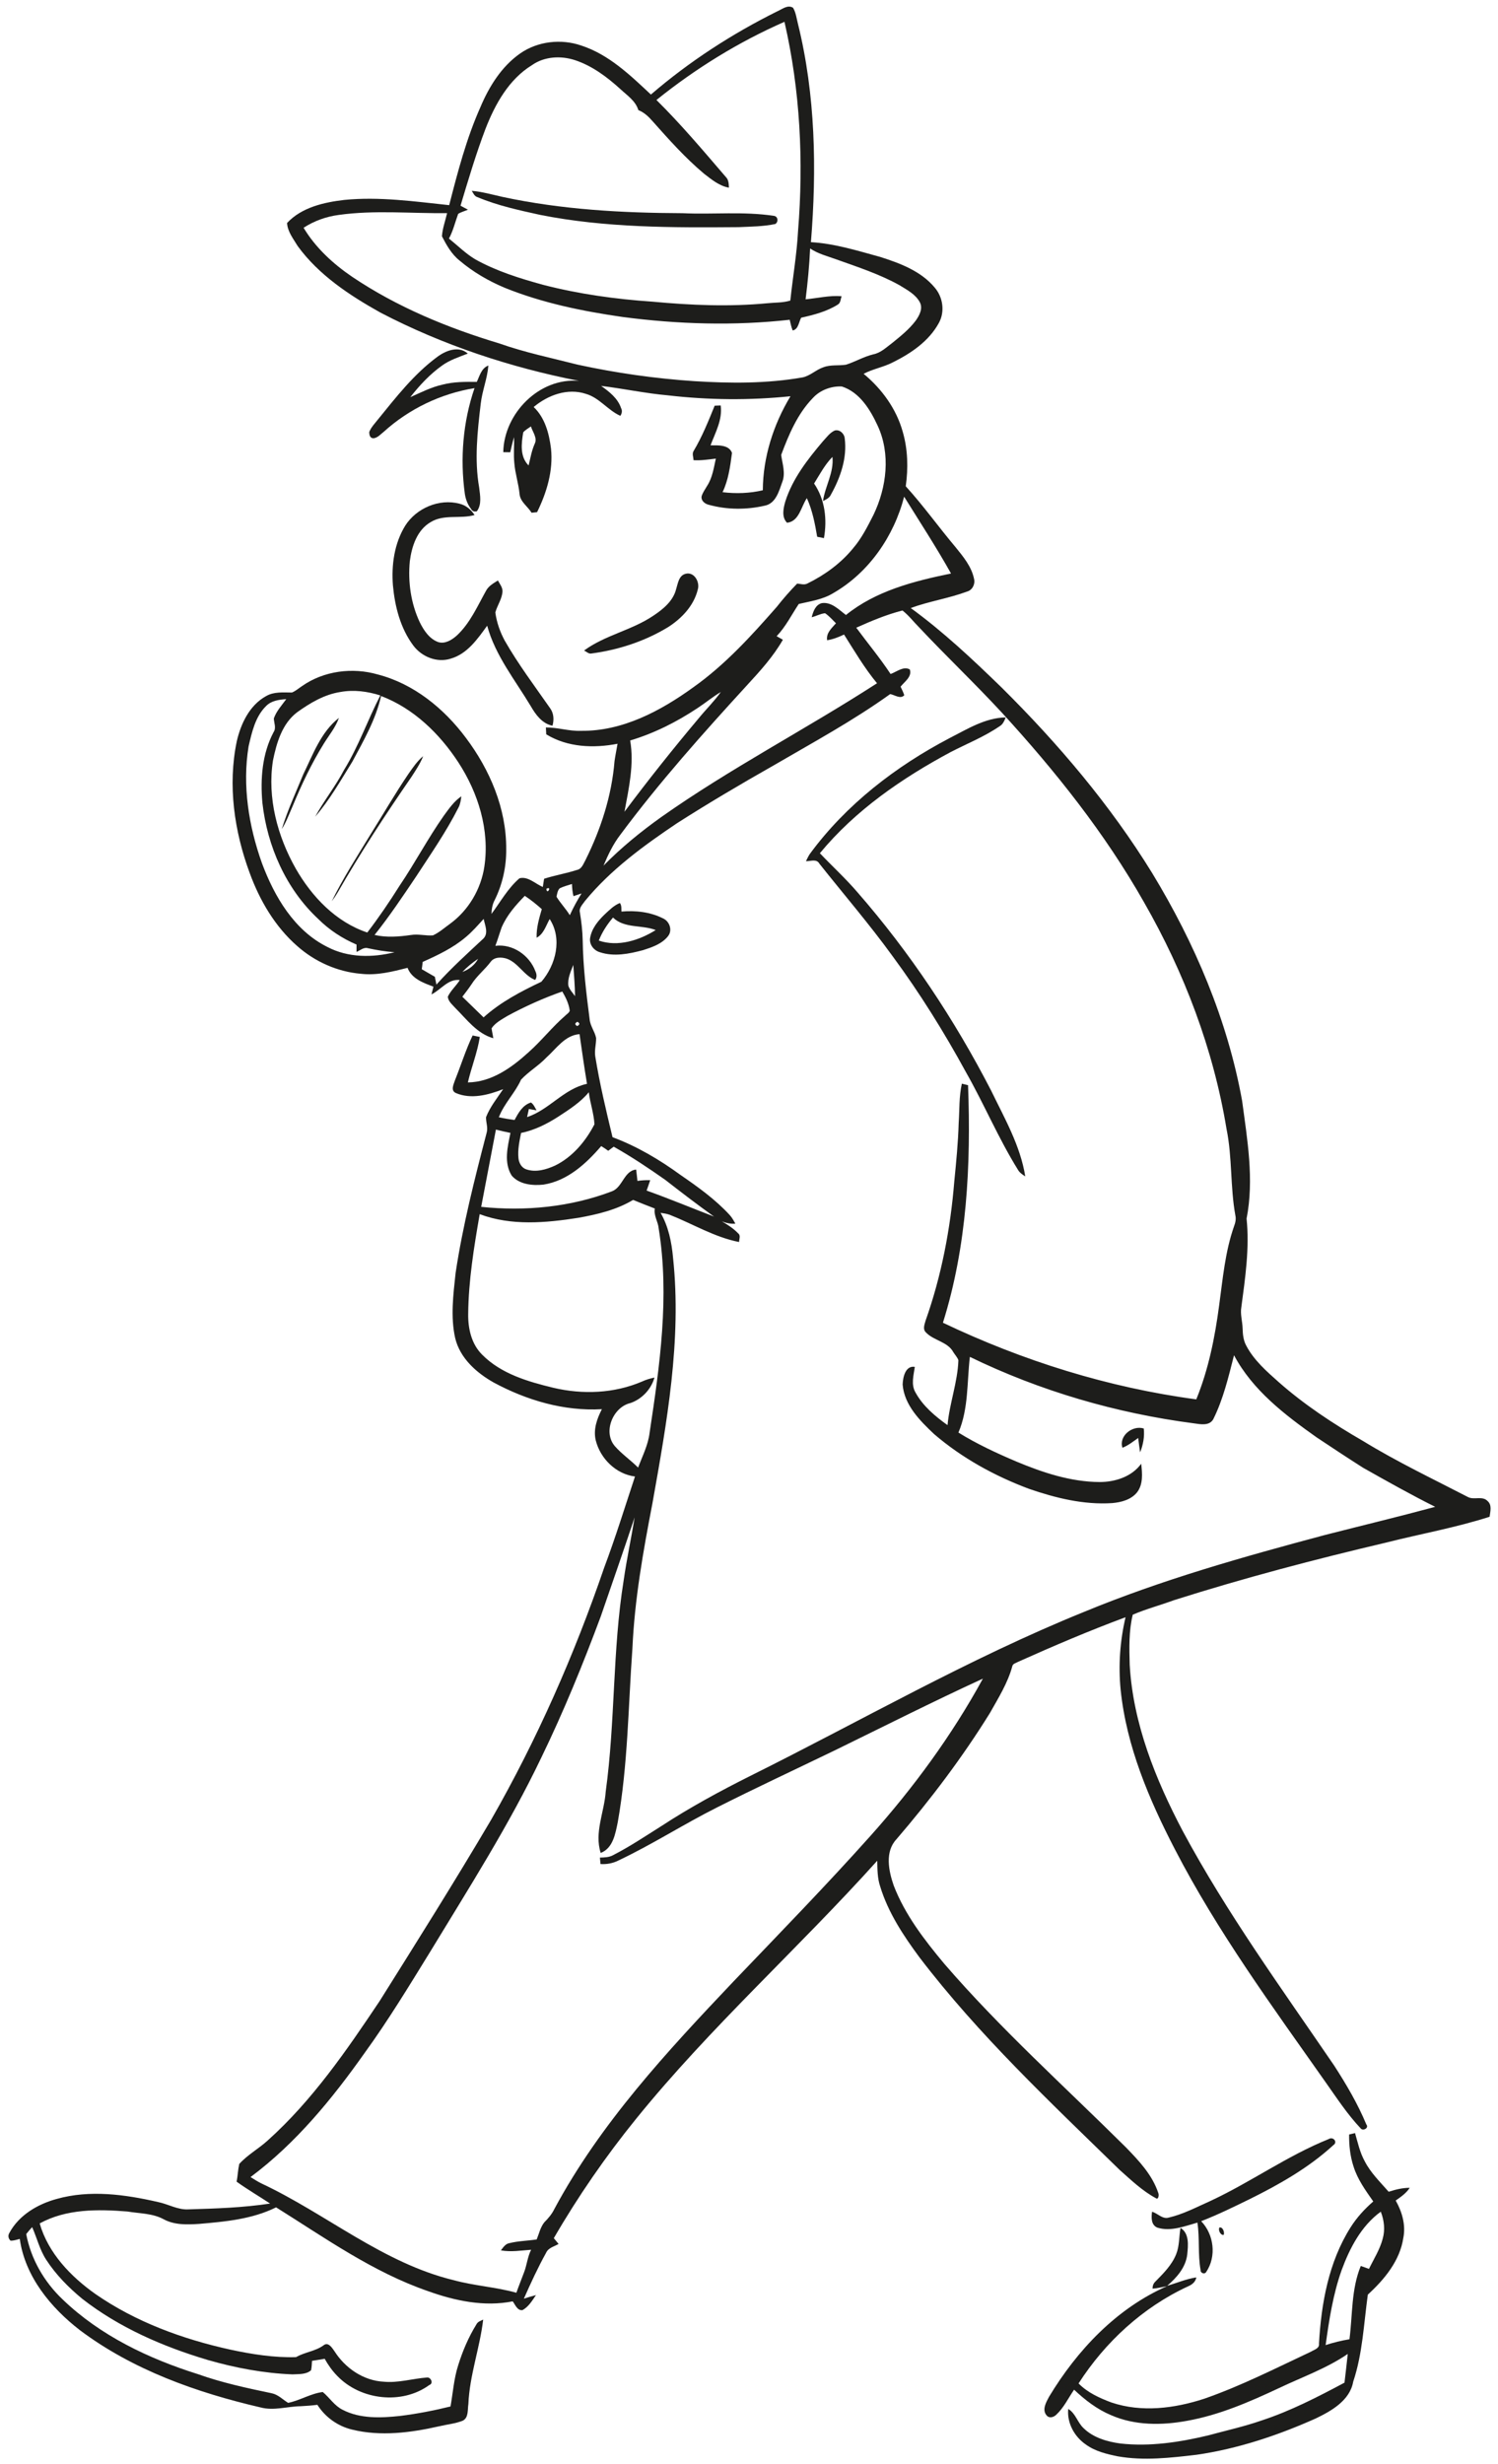 <?xml version="1.0" encoding="UTF-8" ?>
<!DOCTYPE svg PUBLIC "-//W3C//DTD SVG 1.1//EN" "http://www.w3.org/Graphics/SVG/1.1/DTD/svg11.dtd">
<svg width="722pt" height="1187pt" viewBox="0 0 722 1187" version="1.1" xmlns="http://www.w3.org/2000/svg">
<g id="#1d1d1bfe">
<path fill="#1d1d1b" opacity="1.00" d=" M 374.58 5.48 C 376.93 4.50 379.65 2.09 382.23 3.75 C 383.63 6.07 383.91 8.84 384.58 11.42 C 393.07 45.76 393.68 81.55 390.85 116.66 C 402.25 117.30 413.27 120.77 424.23 123.77 C 433.80 126.81 443.88 130.58 450.50 138.52 C 454.49 143.15 455.51 150.13 452.52 155.55 C 447.76 164.32 439.15 170.17 430.41 174.51 C 425.89 176.88 420.75 177.68 416.25 180.08 C 425.02 187.33 432.01 196.93 435.09 207.97 C 437.57 216.48 437.78 225.51 436.55 234.25 C 445.04 243.57 452.37 253.88 460.50 263.52 C 464.26 268.14 468.32 273.00 469.50 279.01 C 470.06 281.54 468.58 284.34 466.02 285.00 C 457.19 288.28 447.79 289.65 438.95 292.90 C 454.67 304.34 468.85 317.70 482.78 331.22 C 510.08 358.29 535.16 387.83 555.35 420.63 C 575.84 454.34 591.61 491.29 598.66 530.24 C 601.16 549.00 604.53 568.20 600.82 587.03 C 602.29 601.23 600.18 615.50 598.31 629.58 C 597.67 633.07 598.84 636.52 598.91 640.01 C 598.98 642.84 599.29 645.76 600.69 648.29 C 604.38 655.28 610.43 660.57 616.26 665.75 C 628.68 676.72 642.59 685.86 656.91 694.14 C 673.28 704.17 690.64 712.43 707.68 721.24 C 710.59 722.63 714.47 720.50 716.95 723.06 C 719.20 725.00 718.28 728.13 717.95 730.66 C 701.63 735.92 684.69 738.89 668.08 743.10 C 633.70 751.18 599.52 760.16 565.85 770.84 C 559.26 773.27 552.42 775.06 545.96 777.84 C 544.03 785.69 544.26 793.93 544.49 801.97 C 546.10 830.30 556.93 857.14 570.01 881.99 C 591.27 921.56 617.73 957.96 643.01 995.00 C 648.87 1004.05 654.37 1013.40 658.53 1023.38 C 659.97 1025.08 656.94 1026.75 655.80 1025.28 C 649.40 1018.51 644.30 1010.67 638.93 1003.09 C 613.25 966.61 586.74 930.45 566.20 890.72 C 553.76 866.72 542.93 841.21 540.13 814.08 C 538.98 802.37 539.79 790.51 542.49 779.06 C 524.92 785.56 507.69 792.94 490.59 800.59 C 489.68 801.17 488.17 801.38 487.92 802.63 C 485.73 810.73 481.21 817.92 477.13 825.18 C 463.80 846.66 448.51 866.88 432.03 886.05 C 426.40 892.10 428.30 901.24 430.74 908.29 C 436.15 922.36 445.50 934.47 455.08 945.95 C 482.21 977.40 513.18 1005.17 542.62 1034.39 C 548.91 1040.86 555.44 1047.76 558.30 1056.52 C 558.67 1057.29 558.36 1059.88 557.09 1058.91 C 550.58 1055.40 545.17 1050.20 539.67 1045.32 C 506.09 1012.56 471.68 980.28 443.14 942.87 C 435.41 932.42 428.07 921.34 424.24 908.81 C 422.88 904.79 422.89 900.53 422.81 896.36 C 384.89 938.54 342.38 976.49 306.63 1020.63 C 291.93 1038.75 278.64 1058.00 266.92 1078.18 C 267.69 1079.10 268.46 1080.02 269.22 1080.97 C 267.11 1082.23 264.26 1082.79 263.19 1085.26 C 259.22 1092.41 255.80 1099.85 252.49 1107.32 C 254.42 1106.71 256.35 1106.12 258.32 1105.61 C 256.51 1108.27 254.75 1111.24 251.85 1112.84 C 249.31 1113.18 248.35 1110.24 247.12 1108.62 C 233.40 1111.35 219.25 1108.36 206.30 1103.70 C 179.75 1094.55 156.69 1078.10 133.07 1063.33 C 121.56 1069.05 108.55 1070.23 95.93 1071.31 C 90.22 1071.68 84.09 1071.90 78.90 1069.08 C 73.56 1066.16 67.29 1066.33 61.44 1065.34 C 47.21 1064.19 32.01 1064.01 19.12 1071.08 C 23.26 1085.40 34.06 1096.64 45.96 1105.06 C 65.41 1118.56 88.08 1126.83 111.09 1131.89 C 121.47 1134.11 132.07 1135.81 142.71 1135.48 C 146.88 1133.06 151.90 1132.70 155.87 1129.85 C 158.20 1127.90 160.07 1131.04 161.26 1132.72 C 166.41 1140.82 175.23 1146.85 184.98 1147.33 C 192.00 1147.99 198.83 1145.83 205.77 1145.31 C 207.63 1145.02 209.09 1148.17 206.94 1148.91 C 193.71 1158.55 173.74 1156.22 162.52 1144.50 C 160.12 1142.06 158.15 1139.25 156.49 1136.28 C 154.46 1136.63 152.43 1136.97 150.39 1137.27 C 150.28 1138.77 150.25 1140.30 149.93 1141.80 C 147.56 1143.93 144.00 1143.61 141.02 1143.80 C 127.16 1143.26 113.43 1140.68 100.12 1136.85 C 78.55 1130.43 57.43 1121.28 39.60 1107.36 C 33.04 1101.94 26.96 1095.80 22.31 1088.64 C 19.13 1083.81 17.83 1078.10 15.50 1072.87 C 14.49 1073.93 13.53 1075.04 12.64 1076.21 C 14.90 1088.26 21.36 1099.35 30.25 1107.75 C 48.37 1125.15 71.61 1136.20 95.35 1143.67 C 106.92 1147.79 118.96 1150.39 130.96 1152.89 C 134.06 1153.53 136.27 1155.92 138.87 1157.52 C 144.61 1156.35 149.78 1153.01 155.56 1152.29 C 158.86 1155.02 161.19 1158.91 165.15 1160.86 C 173.62 1165.24 183.57 1164.80 192.79 1163.82 C 200.98 1162.80 209.13 1161.23 217.14 1159.25 C 218.31 1152.68 218.75 1145.93 220.80 1139.52 C 222.95 1132.59 225.80 1125.86 229.63 1119.69 C 230.26 1118.39 231.70 1118.00 232.88 1117.41 C 231.28 1131.08 226.32 1144.25 225.75 1158.09 C 225.31 1160.76 225.94 1164.62 223.07 1166.09 C 219.45 1167.56 215.50 1167.88 211.73 1168.79 C 197.99 1171.89 183.46 1173.81 169.60 1170.37 C 162.75 1168.72 156.75 1164.40 152.97 1158.46 C 150.31 1158.80 147.64 1158.99 144.96 1159.13 C 138.47 1159.22 131.97 1161.45 125.52 1159.70 C 94.69 1152.53 64.02 1141.65 38.49 1122.49 C 24.44 1111.63 12.07 1096.63 9.53 1078.55 C 8.07 1078.92 6.62 1079.43 5.10 1079.39 C 3.96 1078.39 3.74 1076.85 4.55 1075.59 C 9.18 1067.05 18.13 1061.81 27.26 1059.30 C 43.30 1054.77 60.29 1057.12 76.25 1060.79 C 81.18 1061.80 85.76 1064.65 90.94 1064.30 C 104.05 1063.91 117.19 1063.48 130.18 1061.50 C 124.82 1057.97 119.27 1054.72 114.05 1050.97 C 114.60 1048.14 114.69 1045.24 115.31 1042.44 C 119.30 1038.00 124.68 1035.10 129.07 1031.08 C 150.55 1011.81 167.00 987.82 182.96 963.98 C 201.13 935.05 219.33 906.11 236.69 876.67 C 258.79 838.09 276.80 797.22 291.20 755.17 C 296.64 740.70 301.20 725.93 306.05 711.27 C 296.90 710.12 289.32 702.64 287.13 693.83 C 285.88 688.63 287.73 683.41 290.10 678.84 C 271.92 679.90 253.88 674.57 237.98 666.01 C 229.63 661.32 221.71 654.26 219.39 644.61 C 217.08 634.28 218.48 623.62 219.59 613.23 C 223.03 590.37 228.76 567.92 234.58 545.57 C 235.28 543.12 234.17 540.66 234.25 538.19 C 236.18 533.23 239.57 529.05 242.51 524.68 C 235.36 527.48 226.99 529.72 219.62 526.50 C 217.06 525.18 218.69 522.36 219.29 520.37 C 222.17 513.20 224.46 505.79 227.79 498.81 C 228.66 498.99 230.40 499.34 231.26 499.52 C 230.10 507.01 227.21 514.07 225.50 521.43 C 236.96 521.30 246.71 514.23 254.84 506.82 C 261.03 501.33 266.13 494.73 272.39 489.32 C 273.12 488.52 274.27 487.98 274.60 486.89 C 274.19 483.55 272.68 480.49 271.00 477.63 C 261.84 480.84 252.97 484.84 244.44 489.47 C 241.76 491.14 238.73 492.67 236.93 495.36 C 237.14 496.97 237.52 498.54 237.78 500.15 C 229.90 497.93 224.97 491.05 219.43 485.56 C 218.03 483.92 215.98 482.42 215.85 480.10 C 217.26 477.11 219.88 474.92 221.61 472.12 C 215.98 471.41 212.56 476.79 207.96 479.03 C 208.26 477.77 208.58 476.53 208.91 475.29 C 204.07 473.50 198.43 471.49 196.43 466.23 C 189.12 468.07 181.63 469.98 174.02 469.10 C 162.66 468.15 151.78 463.29 143.27 455.75 C 132.59 446.41 125.21 433.84 120.38 420.63 C 112.91 400.50 109.70 378.30 114.12 357.11 C 116.08 348.58 120.30 339.69 128.27 335.32 C 132.06 333.12 136.51 333.59 140.70 333.61 C 142.48 332.90 143.93 331.59 145.51 330.55 C 155.99 323.15 169.90 321.38 182.12 324.92 C 199.44 329.41 214.00 341.29 224.55 355.44 C 236.11 370.81 244.12 389.57 243.98 409.04 C 244.08 417.46 242.21 425.91 238.48 433.47 C 237.33 435.56 236.96 437.91 236.87 440.27 C 241.22 434.44 244.81 427.87 250.38 423.09 C 254.46 422.02 258.02 425.77 261.62 427.28 C 261.82 425.95 262.02 424.63 262.24 423.32 C 267.47 421.64 272.91 420.76 278.13 419.06 C 280.44 418.58 281.16 416.11 282.19 414.32 C 289.59 399.45 294.84 383.31 296.18 366.70 C 296.59 363.88 297.15 361.09 297.64 358.29 C 286.09 360.53 273.55 360.03 263.28 353.75 C 263.24 352.93 263.15 351.27 263.10 350.44 C 268.79 350.38 274.29 352.30 279.99 352.06 C 299.97 352.32 318.35 342.52 334.13 331.11 C 349.41 320.30 362.07 306.38 374.35 292.38 C 377.43 288.47 380.70 284.71 384.19 281.15 C 385.81 281.21 387.56 281.93 389.11 281.11 C 397.49 277.00 405.24 271.39 411.17 264.12 C 415.30 259.32 418.14 253.62 421.00 248.01 C 427.37 234.77 429.35 218.64 422.98 205.01 C 419.41 197.28 414.33 188.96 405.77 186.19 C 400.66 185.90 395.25 187.91 391.76 191.75 C 384.37 199.36 380.16 209.37 376.51 219.15 C 377.07 223.44 378.71 227.85 377.06 232.14 C 375.46 236.54 373.95 242.55 368.61 243.59 C 359.84 245.61 350.52 245.60 341.82 243.22 C 339.87 242.83 337.83 241.32 338.15 239.11 C 338.70 237.20 339.94 235.61 340.90 233.91 C 343.39 230.02 344.03 225.36 345.02 220.93 C 341.44 221.34 337.86 221.91 334.25 221.68 C 334.25 220.27 333.51 218.71 334.23 217.38 C 338.40 210.45 341.41 202.90 344.45 195.43 C 345.18 195.40 346.64 195.34 347.36 195.32 C 348.29 202.15 344.80 208.36 342.45 214.53 C 346.01 214.53 351.31 214.14 352.81 218.17 C 351.95 224.59 351.10 231.19 348.26 237.10 C 354.73 237.87 361.30 237.67 367.66 236.17 C 367.74 220.23 372.78 204.48 380.99 190.88 C 361.34 192.91 341.50 192.72 321.89 190.45 C 311.09 189.49 300.48 187.20 289.73 185.90 C 293.66 188.70 297.76 191.85 299.35 196.62 C 300.01 197.84 299.75 199.22 298.99 200.32 C 292.95 197.62 288.88 191.59 282.35 189.72 C 273.51 186.83 264.07 190.33 257.22 196.07 C 262.68 201.26 264.67 208.86 265.57 216.10 C 266.70 226.72 263.51 237.28 258.86 246.73 C 258.19 246.80 256.86 246.93 256.20 247.00 C 254.35 243.93 250.70 241.73 250.41 237.92 C 249.92 232.90 248.28 228.07 247.89 223.04 C 247.46 218.89 247.88 214.73 247.79 210.57 C 247.03 212.97 246.48 215.42 245.91 217.87 C 245.07 217.86 243.40 217.84 242.56 217.83 C 242.90 199.16 259.95 181.75 279.08 183.49 C 245.89 176.99 213.40 166.24 183.37 150.59 C 168.46 142.26 153.66 132.52 143.47 118.52 C 141.40 115.06 138.58 111.59 138.36 107.42 C 145.35 99.89 156.14 97.45 166.00 96.30 C 182.86 94.65 199.75 97.05 216.50 98.83 C 220.61 82.81 224.81 66.70 231.57 51.56 C 235.77 41.62 241.75 32.01 250.73 25.73 C 259.19 19.85 270.42 18.60 280.11 21.92 C 293.43 26.24 303.73 36.19 313.72 45.55 C 332.18 29.66 352.78 16.32 374.58 5.48 M 316.39 48.17 C 328.23 59.86 338.95 72.59 349.78 85.20 C 351.22 86.57 351.24 88.57 351.33 90.41 C 346.67 89.59 342.97 86.47 339.33 83.68 C 330.29 76.09 322.41 67.25 314.58 58.45 C 312.65 56.22 310.46 54.14 307.67 53.04 C 306.32 48.57 302.26 45.96 299.03 42.94 C 292.58 37.09 285.41 31.69 277.05 28.95 C 270.26 26.75 262.34 27.18 256.39 31.38 C 245.26 38.22 238.65 50.15 234.02 62.00 C 229.40 74.16 225.70 86.64 221.96 99.09 C 223.15 99.72 224.35 100.36 225.54 101.02 C 223.97 101.70 222.28 102.12 220.83 103.02 C 219.36 106.99 218.42 111.17 216.38 114.92 C 220.58 118.28 224.41 122.15 229.05 124.92 C 239.28 130.63 250.54 134.12 261.79 137.21 C 279.03 141.66 296.73 144.12 314.48 145.32 C 332.91 147.05 351.52 147.84 369.98 146.07 C 373.62 145.69 377.39 145.89 380.92 144.79 C 382.09 133.62 384.04 122.53 384.64 111.30 C 387.36 77.63 385.69 43.48 378.09 10.51 C 355.97 20.21 335.20 33.04 316.39 48.17 M 163.24 103.54 C 157.23 104.33 151.41 106.41 146.32 109.72 C 152.08 119.32 160.50 127.06 169.70 133.32 C 191.33 147.89 215.70 157.93 240.59 165.42 C 252.90 169.79 265.72 172.41 278.35 175.65 C 296.91 179.69 315.76 182.36 334.72 183.62 C 352.08 184.70 369.65 184.82 386.84 181.80 C 390.54 181.02 393.29 178.11 396.84 176.93 C 400.34 175.57 404.16 176.26 407.78 175.68 C 412.24 174.25 416.33 171.80 420.91 170.69 C 424.56 169.98 427.25 167.26 430.14 165.13 C 434.16 161.87 438.27 158.58 441.39 154.41 C 443.13 151.95 444.89 148.66 443.38 145.68 C 441.32 141.77 437.19 139.66 433.58 137.42 C 423.96 132.06 413.42 128.65 403.09 124.95 C 398.81 123.40 394.28 122.28 390.46 119.69 C 390.09 127.88 389.30 136.05 388.28 144.19 C 394.06 143.65 399.79 142.22 405.63 142.70 C 405.12 144.08 405.21 145.97 403.73 146.77 C 398.40 150.11 392.22 151.69 386.14 153.05 C 384.96 155.15 384.86 158.63 382.05 159.20 C 381.38 157.53 381.02 155.78 380.62 154.04 C 353.86 157.02 326.71 156.21 300.03 152.69 C 280.74 149.92 261.46 145.97 243.33 138.66 C 235.46 135.37 228.00 131.03 221.49 125.51 C 217.66 122.47 215.20 118.08 213.00 113.82 C 213.28 110.01 214.63 106.38 215.49 102.67 C 198.07 102.89 180.56 101.11 163.24 103.54 M 252.18 208.29 C 251.28 213.72 250.51 219.96 254.77 224.23 C 255.64 220.74 256.22 217.15 257.69 213.84 C 259.16 210.99 256.70 208.10 255.89 205.41 C 254.64 206.35 253.19 207.08 252.18 208.29 M 401.69 285.67 C 396.61 288.82 390.66 289.62 384.98 290.95 C 381.51 296.18 378.70 301.89 374.32 306.47 C 375.32 307.03 376.32 307.60 377.33 308.18 C 372.69 316.28 366.38 323.23 360.08 330.06 C 338.84 353.26 317.83 376.76 299.05 402.03 C 295.55 406.56 293.08 411.75 290.88 417.00 C 299.36 408.36 308.78 400.69 318.62 393.66 C 352.02 370.09 388.42 351.30 422.71 329.14 C 416.66 321.84 411.86 313.66 406.81 305.67 C 404.21 306.91 401.51 307.99 398.65 308.42 C 398.10 304.92 400.85 302.62 402.91 300.25 C 401.23 298.57 399.64 296.76 397.67 295.41 C 395.42 295.61 393.39 296.82 391.22 297.34 C 391.92 294.61 393.00 291.37 396.07 290.55 C 400.76 289.85 404.30 293.70 407.73 296.26 C 422.16 284.59 440.55 279.93 458.37 276.27 C 451.31 263.66 443.40 251.54 435.77 239.27 C 430.87 258.28 418.83 275.80 401.69 285.67 M 412.70 302.38 C 418.19 309.83 424.13 316.95 429.24 324.68 C 432.16 323.67 435.39 320.78 438.50 322.48 C 439.71 325.97 435.94 328.39 434.06 330.79 C 434.69 332.14 435.37 333.48 435.84 334.91 C 434.00 336.95 431.21 334.72 429.04 334.36 C 411.17 347.19 391.78 357.70 372.80 368.76 C 357.14 377.64 341.63 386.79 326.45 396.47 C 310.34 407.29 294.36 418.90 281.96 434.00 C 280.84 435.66 278.93 437.37 279.50 439.58 C 280.22 444.00 280.76 448.45 280.84 452.93 C 281.04 465.66 282.54 478.32 284.18 490.94 C 284.45 494.20 286.64 496.83 287.31 499.98 C 287.40 502.95 286.42 505.90 286.90 508.89 C 289.02 521.99 292.11 534.91 295.22 547.81 C 306.99 552.19 317.87 558.63 328.00 566.01 C 336.39 571.78 344.75 577.76 351.68 585.29 C 352.82 586.52 353.61 588.00 354.43 589.46 C 352.18 589.66 350.00 589.17 347.92 588.36 C 350.76 589.98 353.54 591.81 355.82 594.18 C 357.12 595.22 356.22 596.93 356.23 598.31 C 344.41 596.02 333.99 589.61 322.90 585.24 C 321.45 584.70 319.91 584.48 318.39 584.26 C 322.18 590.84 323.71 598.36 324.39 605.85 C 328.63 645.64 321.38 685.36 314.42 724.40 C 309.98 747.42 305.85 770.58 304.81 794.05 C 302.79 821.98 302.65 850.12 297.75 877.77 C 296.60 883.28 295.51 890.29 289.52 892.61 C 286.37 882.72 291.27 872.93 291.94 863.07 C 296.60 829.30 295.15 794.98 300.59 761.31 C 302.04 751.13 304.24 741.09 305.88 730.94 C 300.59 746.88 295.04 762.74 289.57 778.62 C 280.98 801.72 271.63 824.58 260.86 846.76 C 245.33 879.22 225.93 909.60 207.28 940.30 C 197.16 956.71 187.16 973.21 175.83 988.83 C 160.15 1011.02 142.67 1032.41 120.75 1048.75 C 122.48 1049.83 124.21 1050.94 126.05 1051.84 C 157.31 1066.51 184.49 1090.12 218.60 1098.40 C 228.55 1101.13 238.94 1101.70 248.88 1104.47 C 250.05 1101.15 251.37 1097.89 252.60 1094.60 C 253.97 1091.05 254.25 1087.17 255.99 1083.76 C 251.15 1084.13 246.26 1084.93 241.42 1084.06 C 242.53 1082.63 243.58 1080.91 245.51 1080.58 C 249.82 1079.52 254.29 1079.45 258.67 1078.80 C 259.82 1076.00 260.45 1072.88 262.39 1070.49 C 264.28 1068.60 266.03 1066.55 267.19 1064.12 C 289.36 1022.85 321.51 988.26 353.53 954.51 C 375.69 931.34 398.08 908.38 419.46 884.48 C 440.23 861.27 458.78 835.99 473.73 808.64 C 449.68 819.68 426.06 831.62 402.28 843.23 C 383.40 852.36 364.38 861.20 345.66 870.65 C 329.57 878.71 314.43 888.50 298.16 896.20 C 295.47 897.59 292.45 898.15 289.43 897.95 C 289.34 896.91 289.24 895.87 289.14 894.85 C 291.34 894.78 293.63 894.75 295.60 893.63 C 303.60 889.51 311.09 884.50 318.69 879.71 C 332.45 870.72 346.91 862.87 361.59 855.52 C 415.08 828.93 466.99 798.95 522.45 776.50 C 560.01 760.98 599.20 749.95 638.41 739.49 C 656.18 734.95 674.02 730.66 691.72 725.88 C 679.93 719.99 668.43 713.52 656.95 707.04 C 649.44 702.26 642.00 697.36 634.59 692.42 C 619.31 681.59 603.74 669.74 594.77 652.86 C 592.10 663.31 589.60 673.97 584.76 683.68 C 582.89 686.97 578.66 686.12 575.57 685.68 C 538.13 680.82 501.41 670.15 467.45 653.64 C 466.03 665.81 466.85 678.62 461.94 690.10 C 470.80 695.60 480.29 699.99 489.88 704.07 C 502.62 709.39 516.06 713.86 530.01 713.93 C 537.49 713.92 545.48 711.39 550.03 705.12 C 550.56 709.74 551.05 715.06 547.97 718.98 C 545.09 722.47 540.38 723.71 536.05 724.08 C 522.33 724.99 508.73 721.62 495.85 717.17 C 479.35 710.98 463.59 702.33 450.19 690.81 C 443.36 684.37 435.86 676.86 435.05 667.00 C 435.16 663.56 436.34 657.71 440.92 658.46 C 440.35 662.52 439.00 666.94 441.23 670.76 C 444.80 677.32 450.70 682.23 456.69 686.53 C 457.63 675.97 461.56 665.88 461.92 655.25 C 461.42 653.80 460.30 652.69 459.51 651.41 C 456.74 646.25 449.98 645.86 446.20 641.78 C 444.63 640.22 445.64 637.96 446.11 636.18 C 453.77 614.57 458.11 591.86 459.95 569.03 C 460.88 559.70 461.79 550.36 462.06 540.98 C 462.50 534.66 462.19 528.24 463.59 522.03 C 464.34 522.21 465.83 522.58 466.58 522.77 C 468.02 561.18 466.07 600.29 454.47 637.19 C 492.98 655.55 534.25 668.46 576.58 674.11 C 582.47 659.68 585.55 644.30 587.59 628.90 C 589.35 616.08 590.46 603.02 594.78 590.73 C 595.42 589.04 595.83 587.25 595.41 585.47 C 592.91 571.73 593.97 557.61 591.17 543.91 C 584.84 505.42 570.77 468.41 551.39 434.64 C 532.54 401.37 508.57 371.31 482.79 343.20 C 469.82 329.18 455.95 316.02 442.88 302.10 C 440.23 299.44 437.94 296.39 434.96 294.09 C 427.28 296.05 419.92 299.14 412.70 302.38 M 143.15 343.16 C 135.95 348.65 133.29 357.89 131.56 366.38 C 128.77 384.34 133.70 402.81 142.55 418.44 C 150.33 432.00 161.89 444.16 177.03 449.22 C 182.60 441.95 187.75 434.37 192.62 426.62 C 200.08 415.60 206.27 403.79 213.93 392.91 C 216.41 389.54 218.83 385.99 222.35 383.61 C 222.12 385.44 221.87 387.33 220.99 388.99 C 215.09 400.69 207.58 411.46 200.44 422.42 C 194.05 431.91 187.68 441.44 180.53 450.39 C 186.31 451.71 192.23 451.24 198.03 450.42 C 201.59 449.82 205.15 450.87 208.69 450.59 C 211.74 449.18 214.27 446.90 216.98 444.96 C 225.85 438.47 231.82 428.31 233.45 417.46 C 236.08 399.83 230.47 381.88 220.86 367.17 C 211.83 353.37 199.30 341.21 183.67 335.28 C 181.13 346.60 175.26 356.77 169.83 366.90 C 164.20 375.94 158.91 385.34 151.91 393.42 C 156.16 385.66 161.75 378.70 165.85 370.84 C 172.85 359.49 177.21 346.80 183.31 335.01 C 177.12 333.04 170.51 332.17 164.07 333.35 C 156.31 334.53 149.43 338.66 143.15 343.16 M 336.16 341.13 C 326.14 347.78 315.28 353.26 303.73 356.71 C 305.71 368.19 303.07 379.77 300.98 391.05 C 312.48 375.65 324.48 360.61 336.85 345.90 C 340.32 341.66 344.26 337.82 347.43 333.35 C 343.50 335.68 339.99 338.63 336.16 341.13 M 128.21 340.16 C 123.03 345.26 121.40 352.73 119.81 359.56 C 116.74 378.41 119.86 397.86 126.22 415.73 C 132.24 431.91 141.84 448.28 157.84 456.20 C 167.77 461.39 179.51 461.40 190.16 458.71 C 185.85 458.40 181.58 457.70 177.36 456.78 C 175.31 456.15 173.61 457.86 171.83 458.56 C 171.84 457.67 171.84 455.91 171.84 455.03 C 164.99 452.09 158.63 447.94 153.35 442.66 C 137.85 428.20 128.80 407.66 126.47 386.76 C 125.43 375.24 126.34 363.09 131.85 352.71 C 133.24 350.66 132.06 348.30 131.98 346.09 C 133.20 342.57 135.82 339.77 137.97 336.79 C 134.50 337.03 130.75 337.51 128.21 340.16 M 269.78 427.92 C 268.70 428.95 268.54 430.58 268.22 431.98 C 270.13 435.10 272.71 437.76 274.64 440.87 C 276.28 437.26 278.19 433.78 280.28 430.41 C 278.98 430.85 277.69 431.28 276.39 431.70 C 275.92 429.78 275.74 427.80 275.67 425.84 C 273.69 426.48 271.65 426.99 269.78 427.92 M 263.35 428.14 C 263.52 431.48 266.31 426.60 263.35 428.14 M 241.79 446.73 C 240.74 449.68 239.87 452.69 238.76 455.63 C 247.15 454.57 255.24 460.22 258.09 467.97 C 258.72 469.29 258.86 470.84 257.91 472.07 C 252.48 469.89 249.80 463.82 244.25 461.82 C 241.67 460.99 238.19 460.93 236.45 463.39 C 233.59 467.19 229.75 470.15 227.22 474.21 C 225.85 476.26 224.35 478.20 222.84 480.15 C 226.22 483.49 229.69 486.75 233.07 490.10 C 241.24 482.73 251.07 477.60 260.93 472.93 C 267.90 464.84 271.12 452.22 264.93 442.73 C 263.12 445.90 262.10 449.89 258.64 451.73 C 258.48 447.01 259.83 442.43 261.13 437.95 C 258.54 435.63 255.83 433.46 252.94 431.55 C 248.54 436.04 244.29 440.89 241.79 446.73 M 224.47 451.45 C 218.34 456.65 211.00 460.13 203.71 463.39 C 203.60 464.56 203.46 465.72 203.28 466.89 C 205.40 468.08 207.47 469.36 209.59 470.54 C 209.85 471.79 210.10 473.04 210.34 474.30 C 217.42 466.41 225.31 459.28 233.06 452.06 C 235.52 449.46 233.71 445.64 233.11 442.66 C 230.34 445.69 227.64 448.82 224.47 451.45 M 222.86 468.21 C 226.04 467.04 228.81 464.92 230.43 461.90 C 227.68 463.72 225.12 465.82 222.86 468.21 M 273.94 474.85 C 274.52 476.78 276.02 478.25 277.16 479.87 C 277.10 474.85 276.66 469.85 276.31 464.84 C 275.09 468.05 273.49 471.31 273.94 474.85 M 278.30 492.22 C 276.98 492.90 276.95 493.58 278.21 494.28 C 279.53 493.59 279.56 492.91 278.30 492.22 M 263.40 509.39 C 259.66 513.36 254.82 516.13 251.13 520.10 C 248.24 526.55 242.96 531.56 240.43 538.21 C 242.93 538.77 245.47 539.19 248.02 539.53 C 249.86 536.07 251.90 532.33 255.92 531.10 C 257.22 532.02 257.83 533.53 258.60 534.88 C 257.36 534.68 256.13 534.46 254.91 534.23 C 254.62 535.52 254.32 536.82 254.04 538.13 C 264.71 534.63 271.77 524.47 282.92 522.11 C 281.60 514.15 280.46 506.16 279.32 498.17 C 272.25 498.73 268.23 505.07 263.40 509.39 M 268.99 537.98 C 263.50 541.50 257.58 544.46 251.15 545.77 C 250.34 549.78 249.46 553.87 249.89 557.99 C 250.12 560.22 251.39 562.56 253.64 563.30 C 258.26 564.90 263.23 563.43 267.51 561.49 C 275.94 557.37 282.26 549.81 286.51 541.60 C 286.23 536.38 284.42 531.36 283.79 526.17 C 279.72 531.08 274.28 534.53 268.99 537.98 M 239.02 544.15 C 236.66 556.56 234.27 568.96 231.92 581.37 C 253.12 583.59 274.93 581.49 294.91 573.90 C 300.13 571.98 300.73 563.98 306.60 563.41 C 306.83 565.22 307.05 567.04 307.23 568.87 C 309.26 568.59 311.32 568.45 313.38 568.52 C 312.84 570.19 312.26 571.87 311.65 573.53 C 322.58 577.43 333.31 581.89 344.14 586.06 C 336.17 580.35 328.38 574.40 320.64 568.37 C 312.58 562.71 304.38 557.22 295.79 552.39 C 294.92 553.04 294.04 553.70 293.16 554.36 C 292.03 553.58 290.94 552.78 289.77 552.10 C 282.45 560.63 273.43 568.88 261.90 570.66 C 256.62 571.22 250.32 570.60 246.64 566.33 C 242.73 560.13 244.65 552.43 246.03 545.75 C 243.67 545.27 241.33 544.76 239.02 544.15 M 278.77 586.65 C 263.05 589.11 246.41 590.61 231.20 584.89 C 228.45 600.79 225.81 616.81 225.66 632.99 C 225.56 640.03 227.23 647.50 232.41 652.60 C 241.54 661.82 254.46 665.57 266.72 668.53 C 280.85 671.87 296.04 671.27 309.47 665.51 C 311.37 664.62 313.39 664.03 315.44 663.61 C 313.85 669.24 309.40 673.96 303.88 675.88 C 295.44 677.80 290.45 689.80 296.34 696.64 C 299.69 700.47 303.95 703.36 307.54 706.96 C 309.63 701.44 312.40 696.08 313.10 690.14 C 318.01 657.71 322.76 624.54 317.48 591.84 C 317.21 588.51 314.99 585.59 315.60 582.18 C 312.09 580.86 308.62 579.43 305.14 578.03 C 297.11 582.85 287.89 585.01 278.77 586.65 Z" />
<path fill="#1d1d1b" opacity="1.00" d=" M 227.37 91.93 C 232.41 92.37 237.28 93.75 242.20 94.85 C 270.69 100.99 299.92 102.59 328.99 102.70 C 343.59 103.39 358.32 101.76 372.82 103.96 C 374.96 104.07 375.33 106.81 373.71 107.90 C 367.89 109.14 361.89 109.15 355.98 109.42 C 324.07 109.68 291.87 109.77 260.43 103.53 C 250.17 101.27 239.82 99.05 230.09 94.96 C 228.64 94.55 228.13 93.05 227.37 91.93 Z" />
<path fill="#1d1d1b" opacity="1.00" d=" M 210.86 171.84 C 214.96 168.82 221.11 166.45 225.47 170.32 C 221.23 172.00 216.80 173.38 213.08 176.09 C 207.18 180.28 202.20 185.65 197.76 191.32 C 202.82 189.09 207.79 186.51 213.23 185.30 C 218.63 183.87 224.25 183.91 229.80 183.97 C 231.20 181.06 232.00 177.36 235.38 176.09 C 234.90 182.33 232.42 188.20 231.71 194.41 C 230.12 207.83 228.59 221.52 230.96 234.95 C 231.39 238.68 232.28 243.05 229.83 246.29 C 228.54 246.63 227.59 246.23 226.98 245.09 C 225.36 243.01 224.44 240.48 224.04 237.90 C 221.71 220.87 223.11 203.27 228.71 186.97 C 212.51 189.59 197.14 196.97 184.99 207.98 C 183.47 209.15 182.08 210.88 180.07 211.12 C 178.28 211.16 177.97 209.50 177.98 208.07 C 178.89 205.79 180.64 204.01 182.13 202.11 C 190.90 191.32 199.57 180.14 210.86 171.84 Z" />
<path fill="#1d1d1b" opacity="1.00" d=" M 402.32 207.39 C 404.63 206.74 406.88 208.82 407.12 211.05 C 408.40 220.62 405.04 230.13 400.43 238.37 C 399.72 239.96 398.07 240.62 396.65 241.39 C 397.69 234.18 402.01 227.63 401.21 220.11 C 397.54 223.85 395.11 228.52 392.37 232.93 C 397.62 240.60 398.74 250.23 397.12 259.23 C 396.03 259.01 394.94 258.80 393.86 258.58 C 392.79 252.24 391.56 245.86 388.89 239.97 C 386.10 244.02 385.19 251.22 379.33 251.82 C 376.60 249.08 377.57 244.81 378.52 241.52 C 382.03 230.52 389.26 221.28 396.62 212.59 C 398.39 210.74 399.91 208.46 402.32 207.39 Z" />
<path fill="#1d1d1b" opacity="1.00" d=" M 195.31 253.23 C 200.68 244.78 211.68 240.07 221.44 242.64 C 224.53 243.37 227.04 245.46 228.73 248.10 C 221.82 250.10 213.99 247.57 207.60 251.50 C 200.98 255.32 198.44 263.25 197.52 270.40 C 196.57 280.34 198.03 290.64 202.29 299.71 C 204.23 303.62 206.89 307.73 211.18 309.30 C 214.48 310.35 217.75 308.29 220.14 306.18 C 226.60 300.19 230.14 291.92 234.38 284.37 C 235.63 282.17 237.92 280.94 239.98 279.63 C 240.86 281.33 242.30 282.95 242.18 284.98 C 241.95 288.61 239.65 291.62 238.74 295.05 C 239.39 299.83 241.01 304.45 243.31 308.68 C 249.77 319.96 257.60 330.37 265.03 341.01 C 266.92 343.50 267.11 346.68 266.28 349.61 C 261.27 348.56 258.23 344.33 255.82 340.18 C 248.27 327.59 238.73 315.82 234.80 301.42 C 230.19 307.79 225.24 314.96 217.29 317.27 C 210.63 319.43 203.21 316.39 199.14 310.89 C 192.96 302.56 190.31 292.16 189.38 281.97 C 188.62 272.12 190.05 261.76 195.31 253.23 Z" />
<path fill="#1d1d1b" opacity="1.00" d=" M 330.40 276.42 C 334.55 275.26 337.42 280.39 336.32 283.96 C 334.47 291.70 328.61 297.88 322.06 302.07 C 310.76 308.95 297.94 313.13 284.85 314.83 C 283.57 314.98 282.60 313.83 281.49 313.39 C 291.56 305.98 304.32 303.68 314.68 296.74 C 319.44 293.60 324.40 289.64 325.87 283.83 C 326.74 281.11 327.12 277.29 330.40 276.42 Z" />
<path fill="#1d1d1b" opacity="1.00" d=" M 146.14 373.07 C 150.85 363.47 154.66 352.62 163.36 345.82 C 161.75 350.36 158.64 354.10 156.12 358.15 C 150.21 367.68 145.38 377.84 141.11 388.20 C 139.43 391.96 138.03 395.88 135.83 399.39 C 138.56 390.37 142.59 381.79 146.14 373.07 Z" />
<path fill="#1d1d1b" opacity="1.00" d=" M 457.62 355.59 C 466.19 351.24 474.82 345.76 484.74 345.60 C 484.06 347.21 483.40 348.95 481.79 349.85 C 474.46 354.88 466.15 358.19 458.29 362.24 C 434.78 374.84 412.26 390.30 395.16 411.02 C 401.14 417.31 407.57 423.19 413.23 429.78 C 438.56 458.79 460.03 491.11 477.68 525.32 C 484.14 538.66 491.78 551.87 494.15 566.70 C 492.76 565.81 491.36 564.87 490.56 563.40 C 481.19 548.31 474.31 531.86 465.54 516.45 C 455.00 497.14 443.34 478.42 430.28 460.72 C 419.13 445.33 406.73 430.92 394.92 416.05 C 393.57 413.57 390.64 414.92 388.45 414.86 C 389.04 413.63 389.62 412.40 390.38 411.28 C 407.82 387.56 431.69 369.20 457.62 355.59 Z" />
<path fill="#1d1d1b" opacity="1.00" d=" M 196.85 372.82 C 198.99 369.79 201.07 366.64 203.96 364.26 C 202.53 367.87 200.36 371.10 198.26 374.33 C 185.77 392.42 173.72 410.83 162.77 429.89 C 161.89 431.37 160.93 432.82 159.88 434.19 C 165.30 423.17 171.97 412.79 178.37 402.31 C 184.54 392.48 190.33 382.42 196.85 372.82 Z" />
<path fill="#1d1d1b" opacity="1.00" d=" M 291.46 440.47 C 293.70 438.41 295.89 436.13 298.78 435.00 C 299.66 436.19 299.46 437.72 299.53 439.12 C 306.32 438.51 313.46 439.31 319.60 442.43 C 322.75 443.85 324.23 448.17 321.96 451.00 C 319.00 454.75 314.21 456.35 309.81 457.74 C 303.17 459.52 295.93 460.95 289.22 458.74 C 286.29 457.94 284.00 455.11 284.40 452.00 C 285.11 447.39 288.19 443.61 291.46 440.47 M 288.60 453.10 C 297.79 456.27 308.10 453.02 316.03 448.03 C 309.31 445.41 301.03 447.38 295.45 442.01 C 292.62 445.33 290.20 449.02 288.60 453.10 Z" />
<path fill="#1d1d1b" opacity="1.00" d=" M 540.99 697.42 C 539.14 691.68 545.85 686.44 551.27 688.15 C 551.70 692.06 550.98 696.00 549.50 699.62 C 549.12 697.32 548.87 695.01 548.59 692.71 C 546.13 694.40 543.80 696.34 540.99 697.42 Z" />
<path fill="#1d1d1b" opacity="1.00" d=" M 650.24 1028.24 C 650.96 1028.07 652.39 1027.72 653.10 1027.55 C 654.42 1032.17 655.44 1036.94 657.79 1041.18 C 660.66 1046.75 665.22 1051.15 669.31 1055.82 C 672.60 1054.76 675.98 1053.91 679.46 1053.92 C 677.77 1056.52 675.19 1058.29 672.69 1060.05 C 675.75 1065.46 677.61 1071.77 676.38 1078.00 C 674.72 1089.09 667.26 1098.04 659.26 1105.37 C 657.31 1119.38 656.75 1133.76 652.22 1147.29 C 650.61 1156.40 641.69 1161.42 634.06 1165.08 C 615.74 1173.25 596.50 1179.68 576.60 1182.54 C 564.10 1184.00 551.37 1185.48 538.86 1183.30 C 533.46 1182.20 527.92 1180.90 523.39 1177.61 C 517.86 1173.85 514.19 1167.22 514.87 1160.45 C 518.44 1162.57 519.31 1166.99 522.27 1169.72 C 527.00 1174.35 533.70 1176.25 540.10 1177.11 C 554.24 1178.66 568.49 1176.49 582.23 1173.21 C 590.84 1170.86 599.57 1168.96 608.01 1166.02 C 621.98 1161.45 635.09 1154.68 648.02 1147.78 C 648.59 1143.17 649.06 1138.56 649.59 1133.95 C 639.32 1140.96 627.53 1145.11 616.37 1150.43 C 602.20 1157.08 587.67 1163.39 572.17 1166.16 C 560.04 1168.40 547.02 1168.49 535.54 1163.46 C 528.80 1160.66 522.96 1156.15 517.69 1151.17 C 514.89 1155.21 512.76 1159.81 509.13 1163.20 C 507.91 1164.43 505.73 1165.13 504.46 1163.58 C 502.08 1160.85 504.22 1157.22 505.62 1154.58 C 519.16 1132.13 538.13 1112.02 562.43 1101.32 C 560.13 1101.74 557.86 1102.34 555.52 1102.49 C 555.48 1101.07 555.96 1099.90 556.97 1098.98 C 560.81 1095.09 564.81 1091.08 566.88 1085.92 C 568.51 1081.88 568.23 1077.44 568.97 1073.23 C 573.28 1075.85 572.66 1081.64 572.23 1085.97 C 571.51 1092.27 567.17 1097.19 562.54 1101.12 C 567.23 1099.80 571.74 1097.79 576.60 1097.08 C 576.20 1099.35 574.43 1100.65 572.42 1101.48 C 550.84 1111.49 532.65 1128.22 519.84 1148.16 C 524.16 1152.58 529.97 1155.20 535.69 1157.34 C 550.23 1162.24 566.11 1160.20 580.43 1155.52 C 598.13 1149.36 614.87 1140.83 631.81 1132.88 C 633.39 1131.91 636.06 1131.30 635.72 1128.95 C 636.81 1109.54 640.40 1089.63 650.95 1072.96 C 653.92 1068.26 657.69 1064.12 661.88 1060.50 C 658.19 1055.21 654.30 1049.88 652.37 1043.65 C 650.73 1038.69 650.19 1033.44 650.24 1028.24 M 646.62 1093.61 C 642.49 1105.25 640.61 1117.50 638.92 1129.69 C 642.67 1128.44 646.51 1127.52 650.41 1126.87 C 651.94 1115.08 651.24 1102.77 655.86 1091.58 C 657.17 1092.01 658.49 1092.49 659.81 1092.99 C 662.13 1088.20 665.08 1083.64 666.43 1078.44 C 667.67 1074.13 667.12 1069.55 665.50 1065.42 C 656.10 1072.26 650.55 1082.94 646.62 1093.61 Z" />
<path fill="#1d1d1b" opacity="1.00" d=" M 640.38 1030.45 C 642.53 1029.05 644.96 1031.90 642.59 1033.41 C 630.76 1044.27 616.66 1052.25 602.35 1059.35 C 594.64 1063.11 586.94 1066.91 578.93 1070.00 C 585.12 1076.43 586.40 1086.98 581.37 1094.45 C 580.64 1095.77 578.52 1095.03 578.65 1093.52 C 577.29 1085.98 578.28 1078.24 577.13 1070.68 C 570.96 1072.42 564.32 1075.10 557.90 1073.13 C 554.75 1071.92 554.87 1068.20 555.26 1065.45 C 558.00 1066.21 560.26 1069.17 563.30 1068.27 C 570.33 1066.63 576.76 1063.20 583.31 1060.29 C 602.80 1051.23 620.40 1038.49 640.38 1030.45 Z" />
<path fill="#1d1d1b" opacity="1.00" d=" M 587.71 1073.07 C 589.30 1072.59 590.35 1075.34 589.77 1076.59 C 588.26 1076.87 587.05 1074.30 587.71 1073.07 Z" />
</g>
</svg>
